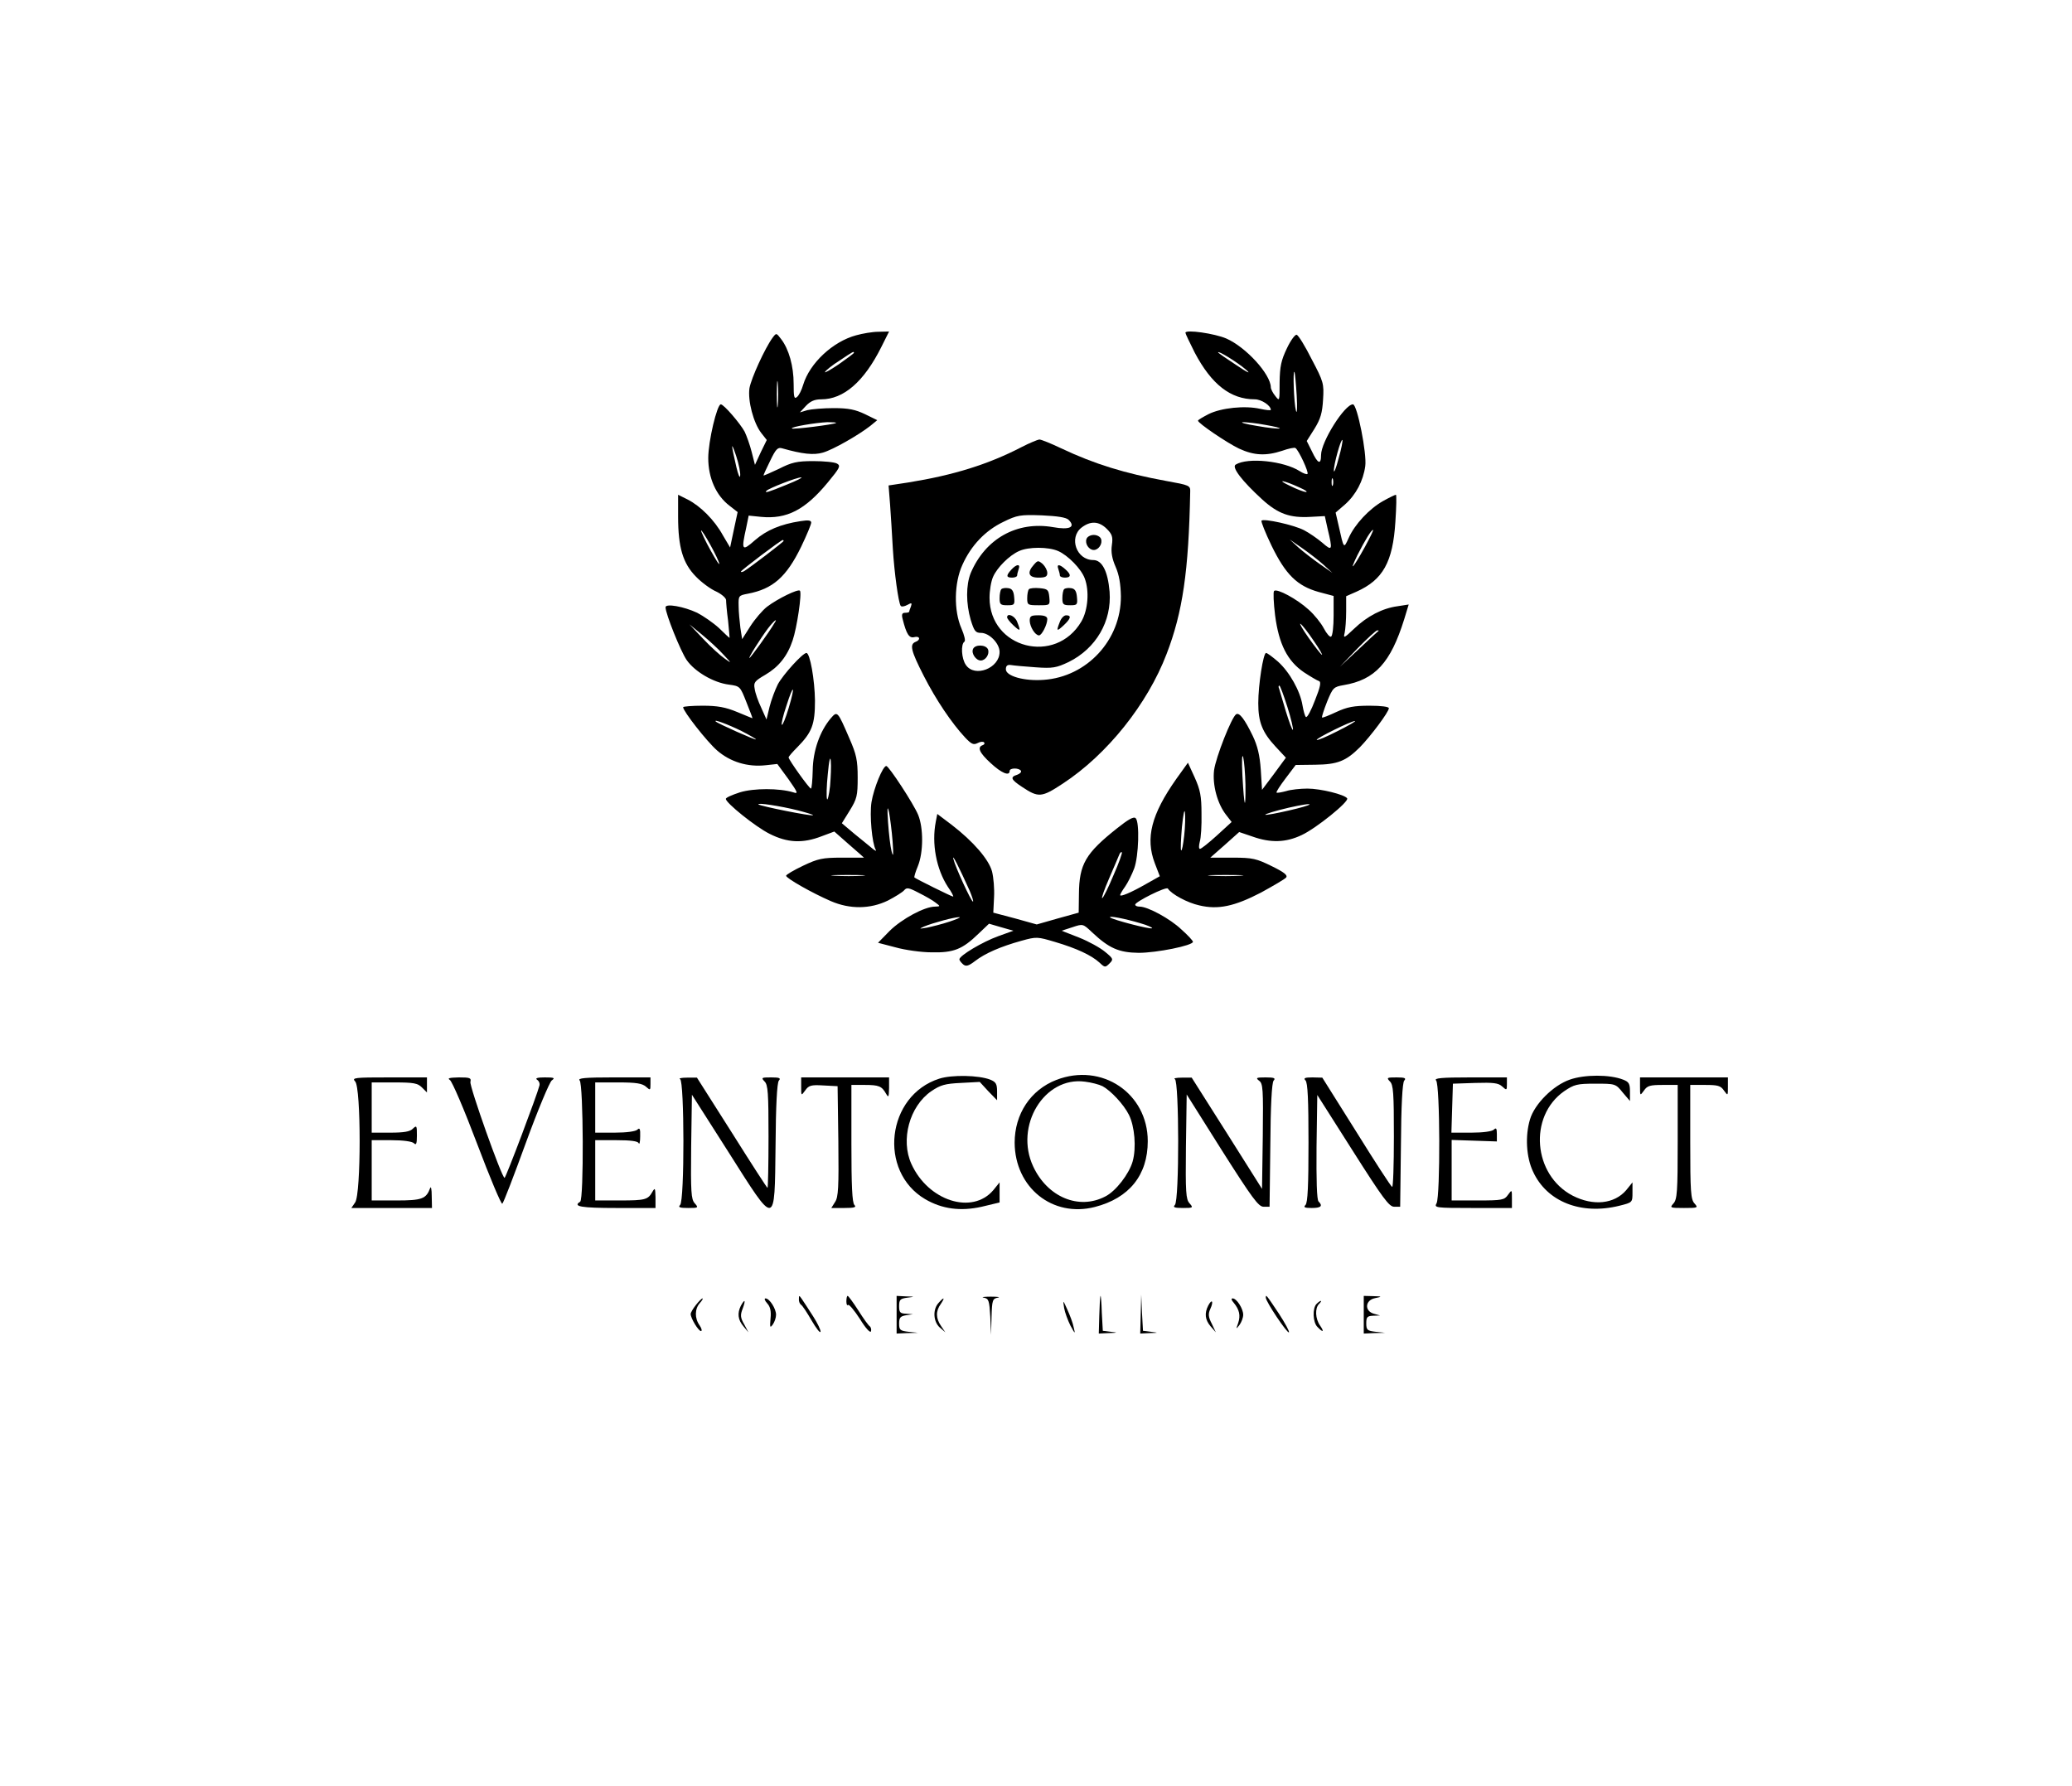 <?xml version="1.0" standalone="no"?>
<!DOCTYPE svg PUBLIC "-//W3C//DTD SVG 20010904//EN"
 "http://www.w3.org/TR/2001/REC-SVG-20010904/DTD/svg10.dtd">
<svg version="1.0" xmlns="http://www.w3.org/2000/svg"
 width="825pt" height="711pt" viewBox="0 0 825 711"
 preserveAspectRatio="xMidYMid meet">

<g transform="translate(0,711) scale(0.1,-0.1)"
fill="#000000" stroke="none">
<path d="M3409 5775 c-93 -25 -185 -111 -211 -197 -6 -21 -17 -43 -25 -49 -11
-9 -13 0 -13 53 0 70 -19 138 -50 178 -19 25 -19 25 -34 5 -30 -41 -85 -161
-92 -201 -7 -50 16 -138 47 -178 l22 -28 -24 -49 -23 -50 -13 51 c-7 28 -20
64 -28 81 -18 33 -83 109 -95 109 -15 0 -50 -147 -50 -214 0 -79 31 -149 85
-190 l32 -25 -15 -70 -15 -71 -29 49 c-33 60 -89 116 -140 142 l-38 19 0 -87
c0 -123 19 -186 71 -239 22 -23 59 -50 80 -59 21 -10 39 -25 40 -34 0 -9 3
-46 8 -83 4 -38 6 -68 6 -68 -1 0 -20 17 -42 39 -23 21 -62 48 -87 61 -53 25
-126 38 -126 22 0 -26 60 -175 84 -210 32 -46 106 -90 168 -98 45 -6 45 -7 70
-70 14 -35 25 -64 24 -64 0 0 -28 11 -61 25 -46 19 -78 25 -137 25 -43 0 -78
-3 -78 -6 0 -16 94 -136 135 -172 53 -46 122 -67 194 -59 l46 5 44 -60 c38
-54 40 -60 20 -53 -56 17 -158 17 -213 0 -31 -10 -56 -21 -56 -26 0 -16 118
-111 174 -139 71 -36 132 -39 207 -10 l51 19 59 -52 c33 -28 59 -52 59 -52 0
0 -39 0 -88 0 -77 0 -95 -4 -154 -32 -38 -18 -68 -36 -68 -40 0 -10 104 -69
178 -101 76 -33 157 -32 227 2 29 15 58 33 65 41 10 12 18 11 58 -10 26 -13
56 -30 67 -39 20 -15 20 -15 -2 -16 -42 0 -132 -49 -180 -96 l-47 -48 69 -18
c39 -11 104 -20 145 -20 87 -2 122 12 186 74 l42 40 48 -14 49 -14 -61 -22
c-61 -22 -154 -77 -154 -92 0 -4 7 -13 15 -20 11 -9 21 -7 47 13 40 31 102 58
185 81 61 17 64 16 135 -5 84 -25 143 -52 176 -82 21 -20 23 -20 40 -3 16 16
15 19 -18 46 -19 16 -66 42 -104 57 l-69 27 43 14 c42 14 42 14 78 -20 68 -64
107 -81 186 -82 71 0 216 29 216 44 0 4 -20 26 -46 49 -45 43 -134 91 -166 91
-10 0 -18 3 -18 8 0 11 123 73 130 64 15 -23 79 -57 125 -67 75 -18 140 -4
246 51 49 27 94 53 100 60 7 9 -8 21 -57 45 -61 30 -76 34 -156 34 l-89 0 58
51 57 51 53 -18 c73 -26 133 -24 196 6 58 27 189 133 181 146 -9 15 -106 39
-158 39 -28 0 -67 -4 -85 -10 -19 -5 -36 -8 -38 -6 -3 2 14 28 36 57 l40 53
78 1 c88 1 122 14 178 70 42 43 115 140 115 155 0 6 -30 10 -77 10 -62 0 -89
-5 -132 -25 -30 -14 -55 -24 -57 -22 -2 2 7 30 20 63 23 56 26 59 66 66 125
21 187 89 241 262 l18 59 -45 -7 c-59 -8 -120 -39 -173 -90 -39 -37 -43 -39
-37 -16 3 14 6 52 6 86 l0 60 41 18 c105 47 145 117 155 279 4 59 5 107 2 107
-3 0 -26 -11 -51 -25 -55 -31 -113 -93 -137 -147 -20 -44 -19 -45 -40 49 l-12
52 37 32 c44 39 73 94 81 153 7 49 -32 246 -49 246 -33 0 -127 -149 -127 -202
0 -40 -13 -35 -36 14 l-21 42 31 49 c24 39 31 63 34 116 4 63 2 71 -45 160
-26 52 -53 96 -60 98 -6 2 -24 -22 -39 -54 -23 -48 -28 -72 -29 -135 0 -76 0
-77 -17 -55 -10 12 -18 28 -18 35 -1 52 -98 159 -177 194 -46 20 -163 37 -163
23 0 -4 17 -39 37 -79 67 -127 143 -186 239 -186 27 0 64 -25 64 -42 0 -3 -19
-1 -42 4 -61 14 -156 4 -206 -21 -23 -12 -42 -23 -42 -26 0 -10 115 -88 163
-111 60 -28 108 -30 172 -9 25 9 49 14 53 11 13 -8 54 -97 48 -103 -3 -3 -17
2 -31 11 -62 40 -207 56 -255 26 -17 -10 25 -65 106 -139 63 -57 110 -74 193
-69 l56 3 11 -50 c21 -87 19 -91 -21 -56 -20 17 -52 39 -73 50 -41 21 -159 47
-169 38 -3 -3 15 -48 40 -100 56 -115 102 -160 187 -184 l60 -16 0 -78 c0 -43
-4 -80 -10 -84 -5 -3 -18 12 -29 33 -11 21 -38 55 -61 75 -46 42 -126 85 -137
74 -4 -4 -2 -48 4 -97 15 -115 49 -182 115 -227 26 -17 53 -33 60 -35 9 -3 5
-24 -16 -76 -15 -40 -31 -70 -36 -67 -4 2 -10 24 -14 47 -9 56 -51 132 -98
174 -21 18 -42 34 -47 34 -11 0 -31 -126 -31 -200 0 -75 16 -116 69 -173 l41
-44 -47 -64 -48 -64 -5 80 c-4 58 -13 95 -32 135 -32 66 -53 94 -66 86 -18
-11 -81 -171 -88 -223 -7 -58 13 -134 49 -179 l21 -27 -59 -54 c-32 -29 -62
-53 -67 -53 -5 0 -5 12 -1 28 5 15 8 65 7 112 0 70 -5 95 -27 144 l-27 59 -46
-64 c-100 -142 -124 -236 -86 -336 l20 -52 -55 -31 c-61 -35 -103 -52 -103
-44 0 3 9 19 20 34 11 16 27 48 36 72 18 49 22 184 6 200 -8 8 -30 -5 -74 -40
-126 -100 -151 -143 -152 -262 l-1 -74 -83 -23 -84 -24 -86 24 -87 23 3 61 c2
33 -2 79 -8 103 -13 48 -74 119 -161 186 l-57 43 -6 -31 c-17 -87 2 -188 48
-259 15 -21 24 -39 21 -39 -6 0 -147 70 -154 76 -2 2 4 22 14 46 22 55 22 151
1 203 -18 44 -117 195 -127 195 -14 0 -50 -89 -59 -144 -8 -52 2 -163 17 -190
4 -6 -2 -4 -13 5 -10 8 -42 35 -71 58 l-51 43 31 50 c29 47 32 59 32 132 0 69
-5 92 -33 156 -47 109 -48 110 -74 80 -44 -52 -71 -130 -72 -207 -1 -40 -4
-73 -7 -73 -7 0 -89 115 -89 124 0 4 16 22 35 41 58 59 70 90 70 185 -1 84
-20 190 -34 190 -15 0 -93 -86 -114 -125 -11 -22 -26 -62 -33 -90 l-12 -50
-21 47 c-12 25 -24 59 -26 75 -5 25 -1 31 42 56 53 31 88 74 109 137 17 49 38
190 29 198 -7 8 -89 -32 -131 -64 -18 -14 -48 -49 -66 -77 l-33 -52 -7 45 c-3
25 -7 64 -7 87 -1 41 0 42 37 49 99 19 153 66 212 187 22 46 40 89 40 96 0 9
-11 11 -42 6 -80 -12 -136 -36 -182 -76 -52 -46 -55 -41 -35 49 l10 49 49 -5
c103 -10 176 28 266 137 48 58 52 66 37 75 -10 6 -53 10 -95 10 -65 0 -86 -5
-137 -31 -34 -16 -61 -28 -61 -26 0 2 12 29 27 59 22 46 30 54 47 49 81 -23
126 -28 163 -17 41 12 142 70 188 106 l28 23 -49 24 c-38 18 -65 24 -124 24
-41 0 -88 -4 -105 -8 l-30 -9 24 26 c18 19 35 26 61 26 89 0 170 70 239 208
l31 62 -42 -1 c-24 0 -64 -7 -89 -14z m-9 -70 c0 -2 -28 -23 -61 -46 -34 -23
-58 -36 -54 -30 4 7 30 28 59 46 55 37 56 37 56 30z m1560 -66 c23 -20 9 -14
-37 17 -40 26 -73 49 -73 51 0 8 76 -39 110 -68z m203 -104 c3 -50 1 -77 -3
-60 -8 30 -13 162 -6 154 2 -2 6 -44 9 -94z m-2066 -37 c-2 -24 -4 -5 -4 42 0
47 2 66 4 43 2 -24 2 -62 0 -85z m232 -72 c-6 -6 -172 -27 -176 -22 -6 6 94
23 141 25 22 0 37 -1 35 -3z m1710 -8 c36 -6 62 -13 56 -14 -5 -2 -46 2 -90
10 -44 7 -69 14 -56 15 13 0 54 -4 90 -11z m291 -133 c-10 -39 -19 -61 -19
-49 -1 23 28 128 34 122 2 -2 -4 -35 -15 -73z m-2383 -70 c-1 -11 -8 5 -15 35
-22 95 -22 107 -1 45 11 -33 18 -69 16 -80z m185 -35 c-73 -30 -90 -35 -80
-24 10 10 122 54 138 53 8 0 -18 -13 -58 -29z m2175 -2 c-3 -7 -5 -2 -5 12 0
14 2 19 5 13 2 -7 2 -19 0 -25z m-133 -9 c23 -10 34 -18 26 -18 -8 0 -37 11
-65 25 -57 27 -24 22 39 -7z m-2332 -254 c17 -33 26 -55 20 -50 -6 6 -27 42
-47 80 -20 39 -29 61 -20 50 9 -11 30 -47 47 -80z m2593 18 c-47 -85 -66 -107
-30 -33 31 61 55 100 62 100 3 0 -12 -30 -32 -67z m-2315 23 c0 -4 -134 -106
-157 -120 -7 -4 -13 -5 -13 -2 0 5 160 126 167 126 1 0 3 -2 3 -4z m2149 -94
l36 -33 -50 35 c-27 19 -66 49 -85 66 l-35 32 49 -34 c26 -18 65 -48 85 -66z
m-2186 -234 c-21 -36 -95 -138 -99 -138 -5 0 42 75 74 118 24 31 41 44 25 20z
m2148 -70 c23 -33 37 -58 32 -55 -5 3 -29 34 -53 68 -24 34 -38 59 -32 55 7
-4 31 -35 53 -68z m-2351 -54 c34 -36 34 -37 5 -16 -16 11 -55 46 -85 78 l-55
58 50 -41 c28 -23 66 -58 85 -79z m2609 94 c-3 -2 -38 -34 -79 -73 l-75 -70
70 73 c38 39 74 72 79 72 5 0 7 -1 5 -2z m-363 -303 c15 -47 24 -88 22 -91 -3
-2 -15 31 -28 73 -13 43 -25 84 -27 91 -3 6 -3 12 1 12 3 0 17 -38 32 -85z
m-1986 -5 c-12 -40 -24 -69 -27 -66 -3 3 5 37 18 75 29 92 37 84 9 -9z m-187
-91 c31 -16 57 -31 57 -33 0 -5 -152 63 -160 71 -11 11 48 -11 103 -38z m2373
0 c-43 -22 -80 -38 -83 -35 -5 5 136 75 152 75 6 0 -25 -18 -69 -40z m-367
-213 c1 -111 -5 -91 -12 34 -3 59 -2 92 3 75 4 -16 8 -66 9 -109z m-1654 -6
c-4 -36 -10 -59 -12 -52 -3 8 -2 53 3 100 5 56 10 74 12 52 2 -19 0 -64 -3
-100z m-127 -97 c34 -9 61 -17 59 -19 -5 -5 -210 36 -217 43 -7 8 86 -6 158
-24z m376 -123 c4 -55 3 -66 -4 -40 -5 19 -11 71 -14 115 -4 59 -3 70 4 40 4
-22 11 -74 14 -115z m1608 130 c-40 -10 -91 -21 -115 -24 -23 -3 -1 6 48 19
50 13 101 23 115 23 14 0 -8 -8 -48 -18z m-447 -108 c-4 -35 -9 -61 -12 -58
-3 2 -1 44 3 93 5 48 10 75 12 58 2 -16 1 -58 -3 -93z m-281 -156 c-20 -48
-40 -89 -45 -92 -5 -3 7 32 27 78 20 46 38 89 41 96 3 7 7 11 10 8 2 -2 -12
-43 -33 -90z m-573 -63 c10 -24 16 -43 13 -43 -7 0 -71 139 -78 170 -6 24 24
-36 65 -127z m-428 60 c-29 -2 -78 -2 -110 0 -32 2 -8 3 52 3 61 0 87 -1 58
-3z m1505 0 c-32 -2 -84 -2 -115 0 -32 2 -6 3 57 3 63 0 89 -1 58 -3z m-1158
-183 c-30 -10 -71 -20 -90 -24 -31 -5 -32 -5 -10 5 34 14 121 38 140 37 8 0
-10 -8 -40 -18z m760 -6 c29 -8 50 -18 47 -20 -5 -6 -158 34 -167 43 -7 8 60
-5 120 -23z"/>
<path d="M4068 5330 c-133 -69 -271 -112 -451 -141 l-79 -12 6 -76 c3 -42 8
-121 11 -176 6 -97 22 -212 31 -227 3 -5 15 -3 26 3 18 10 20 9 15 -6 -4 -9
-7 -19 -7 -21 0 -2 -7 -4 -16 -4 -12 0 -15 -6 -10 -25 15 -60 26 -77 46 -72
23 6 27 -11 5 -19 -24 -10 -18 -35 33 -135 49 -96 111 -188 165 -246 25 -26
33 -30 49 -22 11 6 23 7 26 3 4 -4 1 -9 -5 -11 -23 -8 -14 -30 32 -72 42 -39
75 -53 75 -31 0 13 37 13 45 1 3 -5 -4 -12 -15 -16 -29 -9 -25 -19 19 -48 66
-44 78 -43 163 13 177 116 337 317 413 516 64 166 88 330 94 645 1 26 -2 27
-96 44 -164 30 -285 67 -418 130 -40 19 -79 35 -87 35 -7 -1 -39 -14 -70 -30z
m187 -290 c29 -29 4 -41 -62 -29 -144 25 -270 -46 -328 -183 -19 -48 -19 -120
0 -186 14 -45 19 -52 41 -52 33 0 74 -42 74 -76 0 -65 -99 -103 -134 -52 -18
25 -21 83 -6 93 5 3 0 25 -12 53 -31 71 -29 181 4 253 35 78 92 137 163 171
55 27 67 29 153 26 63 -3 97 -8 107 -18z m152 -36 c21 -21 25 -32 20 -65 -4
-28 1 -54 15 -86 14 -32 20 -68 21 -117 1 -174 -135 -321 -307 -333 -78 -6
-151 15 -151 42 0 14 6 19 20 17 11 -2 55 -6 98 -9 69 -5 83 -2 132 21 109 54
172 162 163 280 -7 82 -30 126 -65 126 -67 0 -98 89 -47 129 36 28 70 26 101
-5z m-194 -88 c39 -17 92 -71 106 -109 19 -50 13 -126 -13 -171 -103 -176
-366 -108 -366 94 0 28 6 65 14 83 16 37 65 86 104 103 37 17 116 17 155 0z"/>
<path d="M3874 4525 c-7 -17 12 -45 31 -45 19 0 36 25 29 44 -8 20 -53 21 -60
1z"/>
<path d="M4326 4964 c-7 -19 10 -44 29 -44 19 0 36 25 29 44 -3 9 -16 16 -29
16 -13 0 -26 -7 -29 -16z"/>
<path d="M4117 4862 c-29 -32 -22 -52 18 -52 27 0 35 4 35 18 0 11 -8 26 -18
36 -18 15 -20 15 -35 -2z"/>
<path d="M4027 4842 c-22 -24 -21 -32 3 -32 11 0 20 4 20 9 0 5 3 16 6 25 8
22 -9 20 -29 -2z"/>
<path d="M4214 4844 c3 -9 6 -20 6 -25 0 -5 9 -9 20 -9 25 0 26 12 2 33 -23
21 -36 22 -28 1z"/>
<path d="M3987 4764 c-4 -4 -7 -20 -7 -36 0 -25 4 -28 31 -28 28 0 30 2 27 33
-2 23 -8 33 -23 35 -12 2 -24 0 -28 -4z"/>
<path d="M4097 4764 c-4 -4 -7 -20 -7 -36 0 -27 2 -28 46 -28 45 0 45 0 42 33
-3 29 -7 32 -38 35 -20 2 -39 0 -43 -4z"/>
<path d="M4237 4764 c-4 -4 -7 -20 -7 -36 0 -25 4 -28 31 -28 28 0 30 2 27 33
-2 23 -8 33 -23 35 -12 2 -24 0 -28 -4z"/>
<path d="M4010 4652 c0 -5 11 -19 25 -32 28 -26 30 -24 15 14 -9 24 -40 37
-40 18z"/>
<path d="M4100 4638 c1 -25 22 -58 37 -58 11 0 33 43 33 65 0 10 -11 15 -35
15 -30 0 -35 -3 -35 -22z"/>
<path d="M4220 4634 c-15 -38 -13 -40 15 -14 29 27 32 40 10 40 -9 0 -20 -12
-25 -26z"/>
<path d="M3740 2815 c-210 -67 -245 -369 -56 -480 67 -39 140 -49 225 -30 l71
17 0 40 0 40 -25 -31 c-84 -99 -259 -43 -326 104 -44 96 -8 230 79 290 37 25
55 30 118 33 l75 4 34 -37 35 -36 0 36 c0 29 -5 37 -27 46 -46 18 -153 20
-203 4z"/>
<path d="M4206 2810 c-103 -40 -166 -136 -166 -250 1 -179 151 -299 319 -256
137 35 211 127 211 262 0 191 -183 314 -364 244z m184 -25 c33 -18 84 -72 105
-114 23 -46 30 -131 15 -185 -14 -50 -67 -119 -109 -140 -105 -55 -230 -3
-287 119 -76 162 44 360 206 338 25 -3 56 -11 70 -18z"/>
<path d="M6250 2811 c-66 -23 -140 -97 -158 -158 -20 -66 -15 -151 12 -208 55
-120 191 -174 344 -136 52 13 52 13 52 53 l0 40 -25 -31 c-47 -55 -131 -64
-213 -22 -158 82 -177 316 -34 416 40 27 51 30 124 30 79 0 81 0 109 -35 l29
-34 0 37 c0 32 -4 39 -27 48 -53 21 -154 21 -213 0z"/>
<path d="M1414 2804 c24 -23 24 -449 0 -482 l-15 -22 160 0 161 0 -1 48 c0 26
-3 40 -6 32 -16 -44 -33 -50 -135 -50 l-98 0 0 120 0 120 78 0 c47 0 83 -5 90
-12 9 -9 12 -3 12 31 0 39 -1 41 -16 27 -11 -12 -36 -16 -90 -16 l-74 0 0 100
0 100 90 0 c77 0 93 -3 110 -20 l20 -20 0 30 0 30 -151 0 c-137 0 -149 -1
-135 -16z"/>
<path d="M1791 2810 c9 -5 58 -120 109 -255 51 -135 96 -242 100 -238 5 4 47
114 94 243 47 129 94 241 103 248 14 10 10 12 -28 12 -28 0 -39 -3 -31 -9 8
-5 12 -15 10 -23 -9 -37 -134 -368 -139 -368 -11 0 -140 364 -136 382 4 16 -2
18 -46 18 -37 -1 -47 -3 -36 -10z"/>
<path d="M2308 2808 c15 -15 17 -474 2 -483 -31 -19 4 -25 145 -25 l155 0 0
43 c-1 36 -2 39 -12 22 -18 -32 -28 -35 -130 -35 l-98 0 0 120 0 120 84 0 c58
0 86 -4 89 -12 3 -7 6 5 6 27 1 30 -2 36 -11 27 -7 -7 -43 -12 -90 -12 l-78 0
0 100 0 100 92 0 c71 0 95 -4 110 -17 17 -15 18 -15 18 10 l0 27 -147 0 c-114
0 -144 -3 -135 -12z"/>
<path d="M2708 2813 c17 -7 18 -483 0 -501 -9 -9 -2 -12 32 -12 41 0 42 1 26
19 -14 16 -16 43 -14 225 l3 207 144 -226 c192 -303 185 -304 189 24 1 160 6
249 13 258 9 10 3 13 -30 13 -39 0 -41 -1 -27 -16 14 -13 16 -47 16 -220 0
-112 -2 -204 -4 -204 -2 0 -66 99 -142 220 l-139 219 -40 0 c-22 0 -34 -3 -27
-6z"/>
<path d="M3190 2783 c0 -37 0 -37 16 -15 14 20 23 23 72 20 l57 -3 3 -219 c2
-184 0 -223 -13 -242 l-15 -24 52 0 c40 0 49 3 40 12 -9 9 -12 77 -12 245 l0
233 53 0 c57 0 68 -5 85 -35 10 -17 11 -14 12 23 l0 42 -175 0 -175 0 0 -37z"/>
<path d="M4678 2813 c17 -7 18 -483 0 -501 -9 -9 -2 -12 32 -12 41 0 42 1 26
19 -14 16 -16 43 -14 225 l3 208 141 -224 c120 -189 145 -223 165 -223 l24 0
3 244 c1 160 6 249 13 258 9 10 3 13 -32 13 -37 0 -40 -2 -26 -13 16 -11 17
-33 15 -221 l-3 -210 -140 222 -140 221 -40 0 c-22 0 -34 -3 -27 -6z"/>
<path d="M5198 2808 c9 -9 12 -78 12 -248 0 -170 -3 -239 -12 -248 -9 -9 -4
-12 25 -12 37 0 45 8 27 26 -7 7 -9 86 -8 217 l3 207 141 -222 c120 -189 145
-223 165 -223 l24 0 3 244 c1 160 6 249 13 258 9 10 3 13 -30 13 -39 0 -41 -1
-27 -16 14 -13 16 -47 16 -220 0 -113 -3 -203 -7 -200 -5 2 -69 101 -143 220
l-135 215 -39 1 c-31 0 -37 -3 -28 -12z"/>
<path d="M5718 2808 c16 -16 17 -460 2 -489 -10 -18 -6 -19 145 -19 l155 0 0
37 c0 37 0 37 -16 15 -14 -20 -23 -22 -120 -22 l-104 0 0 121 0 120 90 -3 90
-3 0 30 c0 22 -3 26 -12 17 -7 -7 -43 -12 -90 -12 l-79 0 3 98 3 97 89 3 c72
2 92 0 107 -14 18 -16 19 -16 19 9 l0 27 -147 0 c-114 0 -144 -3 -135 -12z"/>
<path d="M6530 2783 c0 -37 0 -37 16 -15 13 19 24 22 75 22 l59 0 0 -227 c0
-197 -2 -229 -17 -245 -15 -17 -14 -18 42 -18 56 0 57 1 42 18 -15 16 -17 48
-17 245 l0 227 59 0 c51 0 62 -3 75 -22 16 -22 16 -22 16 15 l0 37 -175 0
-175 0 0 -37z"/>
<path d="M3181 1938 c-1 -9 3 -19 8 -23 6 -3 24 -31 42 -62 18 -31 34 -52 36
-46 2 5 -11 33 -29 61 -18 28 -38 59 -45 69 -11 16 -12 16 -12 1z"/>
<path d="M3370 1928 c0 -12 3 -18 7 -14 4 3 25 -22 47 -56 22 -36 41 -57 44
-49 2 7 0 16 -5 20 -5 3 -26 32 -46 64 -20 31 -39 57 -42 57 -3 0 -5 -10 -5
-22z"/>
<path d="M3570 1875 l0 -75 43 2 42 1 -37 4 c-34 4 -38 7 -38 33 0 24 5 29 28
33 l27 4 -27 2 c-24 1 -28 5 -28 30 0 26 4 30 33 34 31 4 31 4 -5 5 l-38 2 0
-75z"/>
<path d="M3917 1943 c20 -4 22 -11 26 -76 l3 -72 2 72 c2 66 4 72 25 76 12 2
0 4 -28 4 -27 0 -40 -2 -28 -4z"/>
<path d="M4382 1950 c-2 -3 -4 -38 -5 -78 l-2 -72 40 2 c36 1 37 2 8 5 l-32 4
-4 72 c-1 40 -4 70 -5 67z"/>
<path d="M4542 1878 l-2 -78 38 2 c36 1 36 1 5 5 l-32 4 -4 72 -3 72 -2 -77z"/>
<path d="M5040 1943 c0 -16 86 -144 92 -138 3 3 -15 36 -39 73 -52 78 -53 79
-53 65z"/>
<path d="M5430 1875 l0 -75 43 2 42 1 -37 4 c-34 4 -38 7 -38 34 0 25 4 29 28
30 l27 1 -25 7 c-38 11 -35 54 5 62 29 6 29 7 -7 8 l-38 1 0 -75z"/>
<path d="M2771 1914 c-12 -15 -21 -31 -21 -36 0 -17 31 -68 41 -68 5 0 3 10
-5 22 -21 29 -20 67 1 90 9 10 13 18 10 18 -3 0 -15 -12 -26 -26z"/>
<path d="M3055 1920 c12 -13 16 -31 13 -60 -3 -36 -2 -39 9 -24 7 10 13 27 13
39 0 24 -26 65 -42 65 -6 0 -3 -9 7 -20z"/>
<path d="M3737 1922 c-24 -26 -21 -75 5 -98 l22 -19 -17 25 c-21 31 -22 59 -1
88 18 27 13 29 -9 4z"/>
<path d="M4912 1923 c23 -28 28 -51 18 -81 -9 -25 -9 -26 5 -8 8 11 15 29 15
41 0 24 -26 65 -42 65 -7 0 -5 -7 4 -17z"/>
<path d="M2950 1911 c-15 -30 -12 -56 10 -82 l20 -24 -17 32 c-15 26 -16 37
-6 62 13 35 9 41 -7 12z"/>
<path d="M4237 1902 c3 -18 15 -50 25 -70 19 -35 20 -35 13 -7 -3 17 -15 48
-25 70 -18 40 -18 40 -13 7z"/>
<path d="M4811 1912 c-16 -31 -13 -57 9 -83 l21 -24 -16 34 c-14 27 -15 39 -6
59 14 30 7 42 -8 14z"/>
<path d="M5242 1918 c-17 -17 -15 -74 4 -92 22 -23 28 -20 10 6 -19 27 -21 69
-4 86 7 7 10 12 7 12 -3 0 -10 -5 -17 -12z"/>
</g>
</svg>
